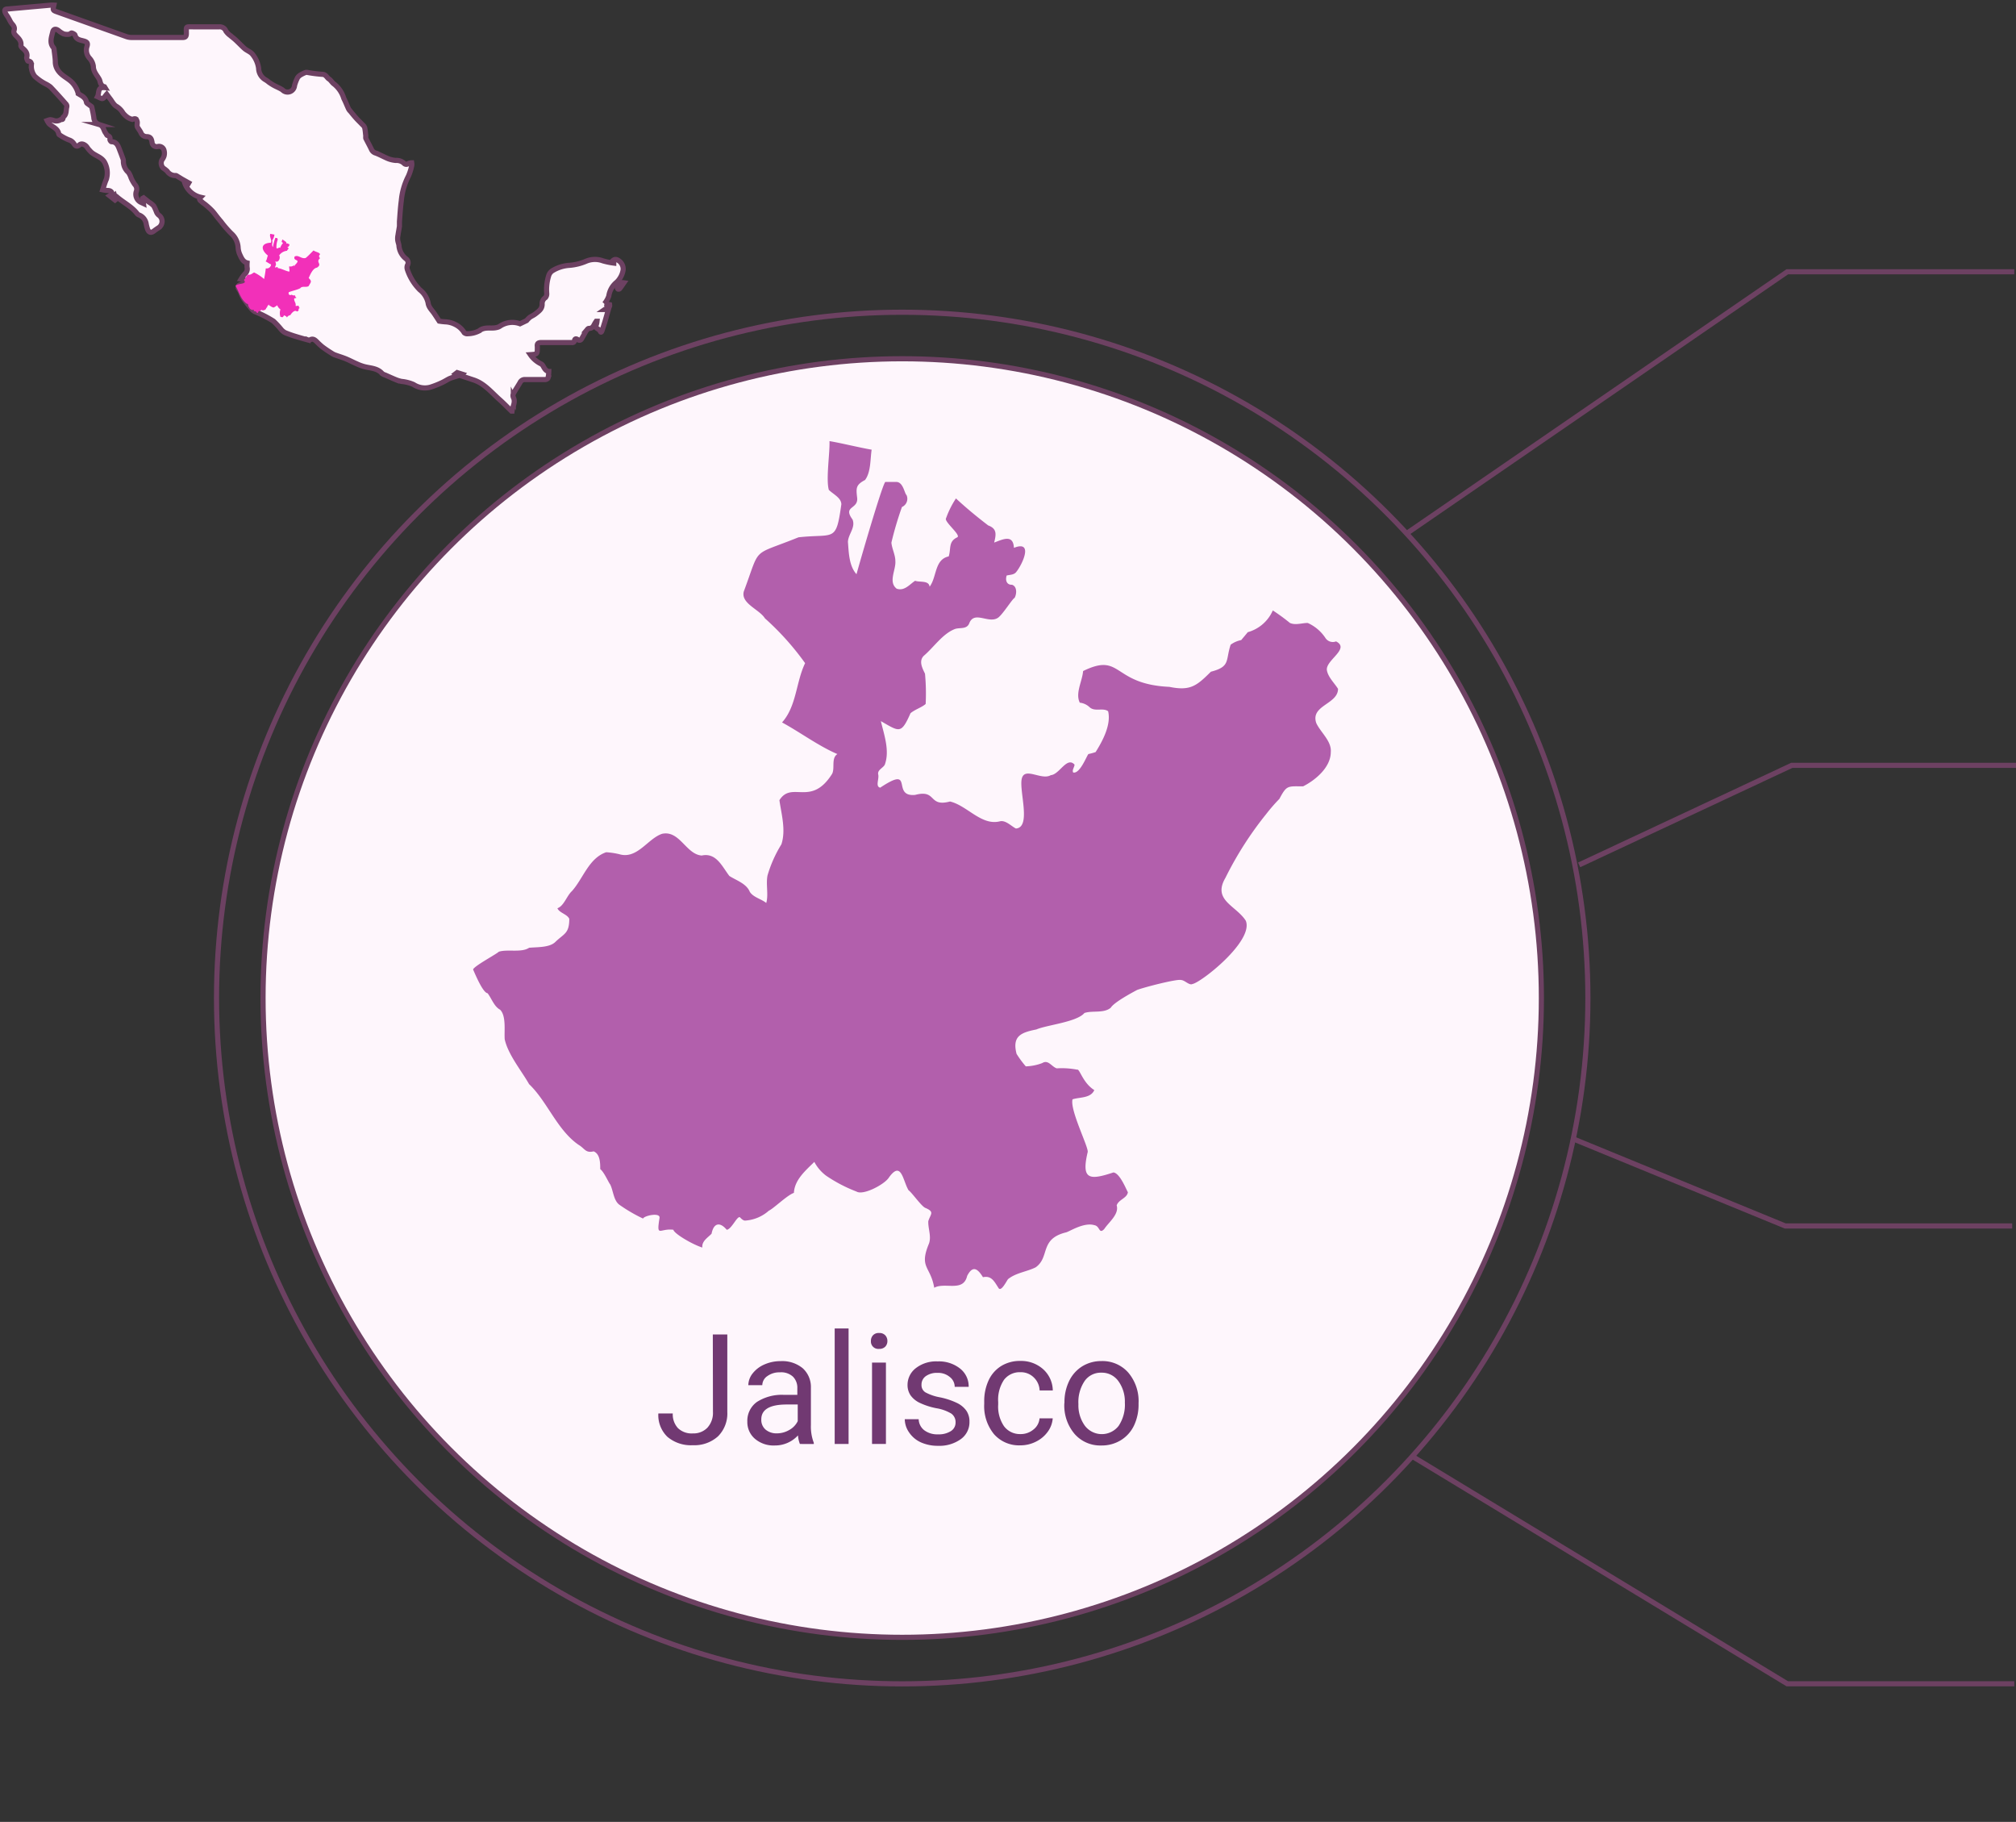 <svg xmlns="http://www.w3.org/2000/svg" viewBox="0 0 306.04 276.52"><rect x="0" y="0" width="306.04" height="276.52" fill="#333333" stroke="none"/><defs><style>.cls-1{fill:#fef6fc;}.cls-1,.cls-2,.cls-3{stroke:#6d4162;stroke-miterlimit:10;stroke-width:0.78px;}.cls-2,.cls-3{fill:none;}.cls-3{isolation:isolate;}.cls-4{fill:#713972;}.cls-5{fill:#b25fac;}.cls-6{fill:#f230b9;}</style></defs><g id="estados"><circle class="cls-1" cx="136.96" cy="151.48" r="97.03"/><circle class="cls-2" cx="136.96" cy="151.48" r="104.09"/><polyline class="cls-3" points="213.34 81.1 271.32 41.25 305.78 41.25"/><polyline class="cls-3" points="214.19 220.92 271.32 255.56 305.78 255.56"/><polyline class="cls-3" points="239.72 131.27 272.01 116.16 306.47 116.16"/><polyline class="cls-3" points="238.56 172.75 271 186.07 305.46 186.07"/><path class="cls-4" d="M108.21,202.54h2.2v11.77A4.89,4.89,0,0,1,109,218a5.35,5.35,0,0,1-3.82,1.35,5.53,5.53,0,0,1-3.86-1.27,4.57,4.57,0,0,1-1.38-3.55h2.19a3.08,3.08,0,0,0,.79,2.23,3,3,0,0,0,2.26.8,2.94,2.94,0,0,0,2.2-.86,3.33,3.33,0,0,0,.85-2.4Z"/><path class="cls-4" d="M121.43,219.16a4.34,4.34,0,0,1-.29-1.3,4.72,4.72,0,0,1-3.52,1.53,4.35,4.35,0,0,1-3-1,3.32,3.32,0,0,1-1.17-2.61,3.51,3.51,0,0,1,1.46-3,7,7,0,0,1,4.13-1.07h2v-1a2.38,2.38,0,0,0-.66-1.76,2.64,2.64,0,0,0-2-.66,3.07,3.07,0,0,0-1.89.57,1.69,1.69,0,0,0-.77,1.38h-2.12a2.94,2.94,0,0,1,.65-1.78,4.55,4.55,0,0,1,1.78-1.36,6,6,0,0,1,2.48-.51,4.89,4.89,0,0,1,3.34,1.07,3.83,3.83,0,0,1,1.25,2.94v5.68a6.93,6.93,0,0,0,.44,2.71v.18Zm-3.5-1.61a3.72,3.72,0,0,0,1.88-.51,3.07,3.07,0,0,0,1.29-1.34v-2.53h-1.65q-3.89,0-3.88,2.27a1.92,1.92,0,0,0,.66,1.55A2.56,2.56,0,0,0,117.93,217.55Z"/><path class="cls-4" d="M128.82,219.16h-2.11V201.63h2.11Z"/><path class="cls-4" d="M132.21,203.54a1.25,1.25,0,0,1,.31-.87,1.16,1.16,0,0,1,.93-.35,1.2,1.2,0,0,1,.94.35,1.26,1.26,0,0,1,.32.87,1.21,1.21,0,0,1-.32.85,1.23,1.23,0,0,1-.94.34,1.12,1.12,0,0,1-1.24-1.19Zm2.28,15.62h-2.11V206.81h2.11Z"/><path class="cls-4" d="M145.06,215.88a1.57,1.57,0,0,0-.65-1.33,6.37,6.37,0,0,0-2.25-.81,10.67,10.67,0,0,1-2.54-.82,3.6,3.6,0,0,1-1.39-1.14,2.77,2.77,0,0,1-.46-1.58,3.2,3.2,0,0,1,1.29-2.57,5,5,0,0,1,3.28-1,5.15,5.15,0,0,1,3.41,1.09,3.43,3.43,0,0,1,1.3,2.77h-2.12a1.89,1.89,0,0,0-.74-1.49,2.73,2.73,0,0,0-1.85-.63,2.9,2.9,0,0,0-1.8.5,1.55,1.55,0,0,0-.65,1.31,1.27,1.27,0,0,0,.6,1.15,7.41,7.41,0,0,0,2.19.75,11.11,11.11,0,0,1,2.56.84,3.73,3.73,0,0,1,1.45,1.18,2.88,2.88,0,0,1,.48,1.69,3.15,3.15,0,0,1-1.33,2.65,5.56,5.56,0,0,1-3.43,1,6.24,6.24,0,0,1-2.63-.53A4.3,4.3,0,0,1,138,217.4a3.55,3.55,0,0,1-.65-2h2.11a2.2,2.2,0,0,0,.85,1.68,3.28,3.28,0,0,0,2.1.62,3.41,3.41,0,0,0,1.92-.48A1.51,1.51,0,0,0,145.06,215.88Z"/><path class="cls-4" d="M154.87,217.66a3,3,0,0,0,2-.68,2.4,2.4,0,0,0,.94-1.71h2a3.92,3.92,0,0,1-.73,2,4.81,4.81,0,0,1-1.8,1.53,5.19,5.19,0,0,1-2.38.57,5.06,5.06,0,0,1-4-1.69,6.7,6.7,0,0,1-1.49-4.6v-.35a7.46,7.46,0,0,1,.66-3.21,5.06,5.06,0,0,1,1.9-2.18,5.39,5.39,0,0,1,2.93-.78,5,5,0,0,1,3.45,1.25,4.42,4.42,0,0,1,1.47,3.23h-2a2.88,2.88,0,0,0-.91-2,2.78,2.78,0,0,0-2-.77,3,3,0,0,0-2.5,1.16,5.42,5.42,0,0,0-.88,3.35v.4a5.29,5.29,0,0,0,.88,3.28A3,3,0,0,0,154.87,217.66Z"/><path class="cls-4" d="M161.59,212.87a7.33,7.33,0,0,1,.71-3.26,5.37,5.37,0,0,1,2-2.24,5.46,5.46,0,0,1,2.9-.79,5.21,5.21,0,0,1,4.08,1.75,6.7,6.7,0,0,1,1.56,4.64v.15a7.4,7.4,0,0,1-.69,3.24,5.28,5.28,0,0,1-2,2.23,5.5,5.5,0,0,1-2.95.8,5.17,5.17,0,0,1-4.07-1.75,6.66,6.66,0,0,1-1.56-4.62Zm2.12.25a5.26,5.26,0,0,0,1,3.3,3.23,3.23,0,0,0,5.1,0,5.77,5.77,0,0,0,.95-3.53,5.29,5.29,0,0,0-1-3.29,3.08,3.08,0,0,0-2.57-1.26,3,3,0,0,0-2.52,1.24A5.74,5.74,0,0,0,163.71,213.12Z"/><path id="JAL" class="cls-5" d="M164.42,101.85c5.93-2.91,4.35,2,13.1,2.4,3.18.65,4.14-.15,6.3-2.3,3-.77,2.2-1.69,3-4.1a4,4,0,0,1,1.6-.7c.25-.3.76-.9,1-1.2a5.85,5.85,0,0,0,3.8-3.3,30.35,30.35,0,0,1,2.6,1.9c.85.38,1.83,0,2.7,0a6.29,6.29,0,0,1,2.7,2.3,1.34,1.34,0,0,0,1.6.5c2.16,1.1-1.49,2.79-1.4,4.3.14,1.09,1.14,2,1.7,2.9,0,2.35-4.23,2.49-3.3,5.2.65,1.41,2.35,2.73,2.2,4.4,0,2.31-2.32,4.25-4.2,5.2-2.36,0-2.48-.21-3.6,1.9a26,26,0,0,0-2,2.3,52.57,52.57,0,0,0-6.2,9.7c-2,3.41,1.64,4.19,3.1,6.5,1.24,3.08-6.8,9.39-8.1,9.6-.48.25-1.16-.58-1.7-.6-.53-.22-5.48,1.05-6.7,1.5-.46.25-3.48,1.83-4,2.7-1.06.89-2.79.39-4,.8-1.15,1.38-5.7,1.81-7.3,2.5-2.31.46-3.7,1-3,3.7a15.07,15.07,0,0,0,1.4,1.9,7.72,7.72,0,0,0,2.5-.5c.92-.57,1.41.55,2.2.8a12.39,12.39,0,0,1,3.1.2c.38-.17.84,2,2.6,3.1-.54,1.25-2.19,1.05-3.3,1.4-.45,1.57,2.45,7.28,2.3,8-1,4.2.23,4.32,3.9,3.1,1,.09,2,2.71,2.2,3-.13.92-1.42,1.11-1.7,2,.39,1.36-1.21,2.55-1.9,3.6-.83.83-.61-.46-1.5-.6-1.61-.48-3.8,1-4.3,1.1-4.06,1-2.4,3.75-4.6,5.3-1.32.67-3,.82-4.2,1.8-.25.34-1,1.86-1.4,1.4-.63-.94-1.05-2-2.4-1.7-.8-1.3-1.55-1.85-2.4-.2-.59,2.53-3.35.9-5,1.8-.56-3.3-2.34-3-.8-6.7.4-1.09-.15-2.29-.1-3.4.33-1.09,1-1.39-.4-2-.57-.15-2.09-2.36-2.6-2.7-.88-1.48-1.08-4.6-3-1.9-.64,1-3.86,2.73-4.9,2.1a22.37,22.37,0,0,1-4.6-2.4,6.26,6.26,0,0,1-1.8-2.1c-1.34,1.32-3,2.72-3.1,4.7-1,.33-3.12,2.41-3.8,2.7a6,6,0,0,1-3.5,1.5c-.35.08-.68-.27-.9-.5-.43-.21-1.27,1.84-2,1.9-1.06-1.27-2-1-2.3.6-.58.61-1.51,1.12-1.4,2.1-1.53-.48-4.3-2.12-4.4-2.7-2.07-.27-2.59,1.28-2.1-1.8.13-.88-2.34-.34-2.5.1a23.7,23.7,0,0,1-3.6-2.1c-.89-.65-.93-2.2-1.4-3.1-.2-.19-.92-1.89-1.5-2.3,0-.89,0-2.29-1-2.7-1.25.3-1.35-.45-2.3-1-3.26-2.26-4.75-6.59-7.5-9.2-1.17-2.06-3.18-4.47-3.7-6.8-.1-1.23.26-3.55-.7-4.5-.92-.49-1.29-1.71-1.9-2.5-.75-.07-2-3.17-2.2-3.6.1-.5,3.56-2.34,3.9-2.7,1.3-.42,3.45.18,4.6-.6,1.17-.12,3.12,0,4-.9,1.32-1.27,2.1-1.25,2.1-3.5-.34-.72-1.51-.89-1.8-1.6,1-.35,1.42-1.9,2.2-2.6,1.72-1.92,2.56-5,5.2-5.9a11.6,11.6,0,0,1,2,.3c2.72.81,4.33-2.4,6.5-3.1,2.66-.56,3.63,3.12,6,3.3,2.21-.48,3.09,1.65,4.2,3.1,1.06.68,2.59,1.15,3.1,2.4.53.85,1.76,1.09,2.5,1.7.37-1.25-.08-2.87.2-4.2a19.25,19.25,0,0,1,2.1-4.7c.71-2.16,0-4.58-.3-6.7,1.88-3,4.8,1.09,8-4,.45-.87-.17-2.38.8-3-2.81-1.19-5.72-3.35-8.4-4.8,2.21-2.47,2.1-6.1,3.5-9a41.48,41.48,0,0,0-6.1-6.8c-.84-1.37-3.72-2.26-3.2-4.1,2.62-7,1-5.25,8.3-8.2,5.47-.6,5.68.86,6.5-5,0-1-1.26-1.55-1.9-2.2-.46-1.65.18-5.65.1-7.4,1.8.3,4.61,1,6.4,1.3-.22,1.44-.1,3.39-1,4.6-1.42.75-1.37,1.24-1.2,2.7.2,1.79-2.24,1.2-.7,3.3.49,1.23-.66,2.22-.7,3.4.13,1.61.16,3.64,1.3,4.9,1.14-4.08,4.14-14.27,4.4-14h1.7c1,.06,1.19,1.75,1.5,2a1.36,1.36,0,0,1-.7,1.8,52.37,52.37,0,0,0-1.6,5.4c.07.9.6,1.86.6,2.8.11,1.35-1.12,3.17.2,4.2,1.19.41,2-.69,2.8-1.2.69.26,2.09-.1,2.2.9,1.12-1.48.72-4.13,2.9-4.6.38-1.21-.08-2.25,1.3-2.9.63-.33-2.08-2.4-1.7-2.9a13.8,13.8,0,0,1,1.5-3c1.5,1.4,3.27,2.86,4.9,4.1,1.36.5,1.2,1.38.9,2.6,1.32-.49,2.89-1.3,3,.8,3-1.19,1.3,2.46.4,3.6-.34.52-1,.47-1.5.6-.24.7,0,1.44.8,1.4.8.25.74,1.39.4,2-.32.11-1.76,2.46-2.5,3-1.44,1-3.64-1.17-4.4.9-.39.88-1.37.58-2.1.8-1.9.69-3.27,2.81-4.8,4.1-.77.8-.21,1.85.2,2.7a32.16,32.16,0,0,1,.1,4.6c-.61.53-1.68.86-2.3,1.4-1.43,3.24-1.69,2.8-4.5,1.2.49,2.08,1.37,4.49.6,6.6-.26.53-1.16.8-1,1.5s-.47,1.83.3,2c5.32-3.54,1.58,1.44,5.3,1.1,3.35-.89,1.93,1.89,5.3,1,2.62.62,4.78,3.74,7.6,3,.86-.18,1.69.74,2.4,1.1,2.4-.17.43-5.81.9-7.6s3,.34,4.4-.5c1.31-.09,2.43-2.88,3.6-1.6,0,.37-.42.84-.2,1.2,1,.23,2-2.41,2.3-2.8a10.52,10.52,0,0,0,1.1-.3c1.06-1.68,2.39-4.16,1.9-6.2-.77-.58-2,.12-2.8-.6a2.59,2.59,0,0,0-1.5-.7c-.72-1.44.39-3.29.5-4.8Z"/><path class="cls-1" d="M94.07,42.29a3.19,3.19,0,0,0,.53-1.36A1.53,1.53,0,0,0,94,39.62c-.42-.31-.74-.36-1.12.11l.29.08,0,.12a11.22,11.22,0,0,1-1.65-.34,3.48,3.48,0,0,0-2.58.07,8,8,0,0,1-2.47.61,5.56,5.56,0,0,0-2.64.84,1.41,1.41,0,0,0-.5.63A7.05,7.05,0,0,0,83,44.59a.88.88,0,0,1-.2.58,1.09,1.09,0,0,0-.5,1c0,.7-.43,1-.89,1.37s-.69.41-1,.64a4.27,4.27,0,0,0-.47.48h0l-1,.48h0a3.35,3.35,0,0,0-3,.34,1.34,1.34,0,0,1-.5.22c-.88.24-1.85-.18-2.71.52a3.91,3.91,0,0,1-1.73.43.65.65,0,0,1-.53-.16,3.25,3.25,0,0,0-1.32-1.22,3.61,3.61,0,0,0-1.47-.42,9,9,0,0,1-1-.11c-.28-.42-.51-.79-.76-1.15-.34-.51-.85-.94-.93-1.61A3.42,3.42,0,0,0,63.75,44a7.79,7.79,0,0,1-1.91-3.09,1,1,0,0,1,0-.63.74.74,0,0,0-.2-1,2.81,2.81,0,0,1-1.07-1.9c0-.32-.17-.63-.2-1a2.39,2.39,0,0,1,.05-.7c.06-.45.16-.9.22-1.35,0-.23,0-.47,0-.7.08-1.05.14-2.11.28-3.16A10.11,10.11,0,0,1,62,26.73a7.55,7.55,0,0,0,.5-1.59,1.27,1.27,0,0,0,0-.43,1.36,1.36,0,0,0-.51.11.46.46,0,0,1-.67-.05,1.67,1.67,0,0,0-1.24-.42,4.23,4.23,0,0,1-1.12-.25c-.64-.26-1.25-.61-1.9-.86a1,1,0,0,1-.65-.52c-.27-.58-.59-1.15-.88-1.73a1.36,1.36,0,0,1,0-.36c-.05-.42-.08-.85-.17-1.26A1.18,1.18,0,0,0,55,18.9c-.3-.32-.62-.62-.91-.94s-.6-.7-.89-1.06a1.4,1.4,0,0,1-.28-.36c-.25-.53-.46-1.09-.73-1.61a4.42,4.42,0,0,0-1.45-2.16c-.31-.2-.5-.6-.81-.79s-.45-.69-1-.7A20.29,20.29,0,0,1,46.7,11a.67.67,0,0,0-.31,0,4.68,4.68,0,0,0-.64.3,1.59,1.59,0,0,0-.57.48,6,6,0,0,0-.47,1.21,1.06,1.06,0,0,1-1.82.66c-.4-.28-.88-.45-1.31-.69a7.71,7.71,0,0,1-.77-.49,4.71,4.71,0,0,0-.45-.33,2.06,2.06,0,0,1-1.1-1.78,4.26,4.26,0,0,0-.93-2.12c-.28-.37-.82-.54-1.19-.86s-.93-.91-1.41-1.35c-.25-.23-.53-.43-.78-.65a2.62,2.62,0,0,1-.66-.67,1,1,0,0,0-1-.64c-1.34,0-2.68,0-4,0-1.15,0-1-.1-1,1,0,.47-.13.63-.61.62-2.54,0-5.08,0-7.62,0a2.57,2.57,0,0,1-.83-.12L8.77,1.84C8,1.57,8,1.56,8.18.78a4.09,4.09,0,0,0-.5,0l-6.47.58c-.52,0-.59.19-.36.67a2.8,2.8,0,0,0,.3.46L1.44,3a3,3,0,0,0,.34.57c.28.31.51.6.35,1.06-.1.31.06.54.29.78.4.41.87.82.75,1.52,0,.09.1.24.19.32.46.4.89.78.69,1.5,0,.15.13.52.22.53.46,0,.51.33.49.65a2.44,2.44,0,0,0,.52,1.65,7.29,7.29,0,0,0,1.65,1.16,4.11,4.11,0,0,1,.73.46c.82.86,1.61,1.74,2.39,2.63a.49.49,0,0,1,.09.39c-.14.53,0,1.14-.54,1.55-.06.06,0,.2-.08.31s-.22,0-.29.07a1.18,1.18,0,0,1-1.12.12,1.71,1.71,0,0,0-.5-.1,2.64,2.64,0,0,0-.46.13,2.59,2.59,0,0,0,.3.48c.51.5,1.33.7,1.47,1.56a.28.28,0,0,0,.16.16,7.17,7.17,0,0,0,1.36.73,1.36,1.36,0,0,1,.78.58c.19.27.4.56.82.19s1,.05,1.2.38a3,3,0,0,0,.43.52c.59.71,1.61.82,2.15,1.64a3.36,3.36,0,0,1,.33,2.66c-.22.49-.36,1-.56,1.61a5.24,5.24,0,0,0,.71.1c.39,0,.69.12.74.58l-.39.23.81.64.12-.1-.18-.57a.85.85,0,0,1,.27.13c1,.9,2.33,1.51,3.18,2.64a.89.89,0,0,0,.35.21,1.75,1.75,0,0,1,1,1.35,5.7,5.7,0,0,0,.22.81c.21.49.53.55.95.23.24-.19.5-.36.76-.53a1.15,1.15,0,0,0,0-1.86,1.14,1.14,0,0,1-.37-.49,6.73,6.73,0,0,0-.43-.94,3.48,3.48,0,0,0-.73-.57l-.8-.64-.12.07.1.79h0l-.45-.21a1.37,1.37,0,0,1-.66-1.56A1,1,0,0,0,20.46,28,5.64,5.64,0,0,1,19.9,27a3.45,3.45,0,0,0-.39-.82,2.24,2.24,0,0,1-.78-1.7.92.92,0,0,0-.07-.4c-.19-.53-.39-1.05-.59-1.57s-.47-1-1.14-1c-.09,0-.26-.25-.24-.35.06-.34-.09-.48-.37-.6-.12,0-.17-.23-.27-.35-.34-.41-.31-1.11-1-1.31a1.17,1.17,0,0,1-.81-1.09c-.08-.52-.18-1-.31-1.55,0-.13-.25-.22-.37-.33s-.4-.24-.43-.39c-.12-.75-.73-1-1.25-1.32a3.79,3.79,0,0,0-1-1.77c-.62-.6-1.46-.93-2-1.67a2.3,2.3,0,0,1-.48-1.27c0-.69-.13-1.38-.2-2.07a.45.45,0,0,0-.12-.25C7.5,6.48,7.81,5.65,8,4.87c.1-.49.46-.54.87-.24a3.27,3.27,0,0,0,.78.51,1.92,1.92,0,0,0,.83.06c.14,0,.3-.22.42-.19s.45.17.49.32c.18.68.72.73,1.28.88s.71.33.52.89a1.8,1.8,0,0,0,.43,1.77,2.27,2.27,0,0,1,.55,1.19c0,.85.58,1.37.91,2,.1.2.12.43.21.63a1,1,0,0,0,.27.35.91.91,0,0,0,.3.13l.08.13c-1.19-.14-.84.79-1.14,1.37.29.12.58.34.79.28s.37-.38.61-.65c.18.24.36.5.55.74s.53.88.91,1.09a2.87,2.87,0,0,1,1,1,3.31,3.31,0,0,0,.77.72,2.35,2.35,0,0,0,.65.27c.18-.07.42-.14.55-.05a.82.82,0,0,1,.21.51c0,.21-.06.46,0,.64s.39.58.54.89a.94.94,0,0,0,.86.63c.63,0,.75.35.84.85a.7.7,0,0,0,.91.64.78.78,0,0,1,.9.55,1.63,1.63,0,0,1,0,.95,2.17,2.17,0,0,1-.32.57,1.08,1.08,0,0,0,.21,1.21,4.61,4.61,0,0,1,.6.47,1.44,1.44,0,0,0,1.31.66.57.57,0,0,1,.21.1l.75.46,1,.56-.07.12L28,27.64a3.36,3.36,0,0,0,2.46,2.3c-.37.38,0,.52.2.71s.42.31.62.49a10.65,10.65,0,0,1,1,.93c.34.39.64.83,1,1.25.09.12.19.23.29.35a17,17,0,0,0,1.52,1.75,3.09,3.09,0,0,1,1.06,2.2,3,3,0,0,0,.25,1c.25.54.49,1.12,1.11,1.28a4.52,4.52,0,0,0,0,.68,1,1,0,0,1-.34,1,5.46,5.46,0,0,0-.57.78,3,3,0,0,1,.47.12c.13.08.24.19.36.28-.1.1-.18.24-.3.3a4.71,4.71,0,0,1-.54.12c-.48.12-.57.37-.28.77a2.67,2.67,0,0,1,.22.41,6.86,6.86,0,0,0,.45.95,14.44,14.44,0,0,0,1,1.3,2.51,2.51,0,0,0,.67.67,17.49,17.49,0,0,1,2.86,1.46A12.72,12.72,0,0,1,42.68,50a2,2,0,0,0,.62.5,17.32,17.32,0,0,0,1.71.6c.58.18,1.17.34,1.75.5a.36.36,0,0,0,.27,0c.49-.29.79,0,1.1.31a10.27,10.27,0,0,0,.77.71c.48.37,1,.71,1.47,1a2.14,2.14,0,0,0,.45.24c.57.21,1.15.38,1.71.61s1.09.52,1.65.76a7.35,7.35,0,0,0,1,.38c1,.29,2.08.22,2.84,1.09a1.45,1.45,0,0,0,.45.22c.57.25,1.13.51,1.7.74a5.36,5.36,0,0,0,.78.23,6,6,0,0,1,1.83.47,3.12,3.12,0,0,0,2.54.41,13.5,13.5,0,0,0,1.82-.72c.37-.17.71-.4,1.08-.58a6.49,6.49,0,0,1,.74-.26l.58-.18-.4-.28.26-.2.79.25-.22.23,1.9.63c1.64.53,2.69,1.85,3.91,2.94.65.57,1.24,1.19,1.86,1.79l.09,0c.08-.69.57-1.33.2-2.07a.74.74,0,0,1,0-.56c.3-.57.66-1.1,1-1.67a.78.78,0,0,1,.81-.48c1,0,2,0,3,0,.16,0,.41-.11.45-.23a5.15,5.15,0,0,0,.12-1s0,0-.07,0c-.42-.13-.6-.48-.8-.84a.82.82,0,0,0-.4-.36,4.22,4.22,0,0,1-1.53-1.35c1.06-.07,1.06-.07,1.06-1.13a.33.33,0,0,0,0-.1c-.07-.48.15-.61.62-.61,1.49,0,3,0,4.49,0,.22,0,.47.06.53-.29s.29-.3.5-.15.43.12.57-.11c.24-.39.45-.8.67-1.19-.11.14-.25.28-.35.43.1-.15.24-.29.35-.43h0l0,0h0c.14-.14.29-.41.43-.4.47,0,.66-.25.83-.6a4.94,4.94,0,0,1,.3-.49l.12,0a2.88,2.88,0,0,1-.1.51c-.12.27-.1.47.18.62a2.69,2.69,0,0,1,.33.26l.06.06h0c.13.4.24.1.28,0,.16-.43.29-.88.43-1.32.18-.62.36-1.24.55-1.91H91.8c.35-.24.82-.23.74-.74l-.78-.14a3.78,3.78,0,0,0,.66-1.17,3.3,3.3,0,0,1,1.08-2A2.72,2.72,0,0,0,94.07,42.29Z"/><path class="cls-1" d="M93.71,43.65a.29.29,0,0,0,.12.23.25.25,0,0,0,.24-.06c.21-.27.4-.56.64-.9C94,42.82,93.65,43.12,93.71,43.65Z"/><path id="MEX2719" class="cls-6" d="M44.77,38.92c.54-.27,1,.43,1.64.23.46-.37.75-.72,1.19-1.14.32.26.83.24,1,.59a.34.34,0,0,0,0,.58c-.77.65.41.86-.48,1.44-.62.09-1,1-1.26,1.58.57.55.3.63,0,1.22-.38.26-1-.07-1.28.33-.55.27-1.16.37-1.74.6-.12.33.14.55.44.38a.68.68,0,0,0,.5.1c.08.12,0,.27.21.32,0,.12-.22.1-.32.14-.09.43.32.69.2,1.13.14.06.31-.05.44,0s0,.26.18.29c0,.11-.21.12-.16.28s-.14.26-.25.29c-.34-.32-.81.23-1,.54-.23.07-.41.14-.5.35-.11-.06-.13-.24-.29-.2-.13-.25-.22,0-.32.12s-.28,0-.4,0a1.81,1.81,0,0,1,0-1.13,1.39,1.39,0,0,1-.49-.63,2.73,2.73,0,0,1-.52.34c-.26,0-.49-.23-.73-.34,0,0,0-.08,0-.11a.72.72,0,0,0-.3.46c-.12,0-.12.16-.19.25s-.43.28-.63.1c-.12,0-.12.13-.18.2s-.12-.11-.18-.06-.19.18-.18.32c-.1,0-.3-.06-.3-.2-.21-.12-.42.06-.34-.28a.37.37,0,0,0-.24.05c-.26-.12-.44-.22-.49-.51l-.1,0c0-.12,0-.49-.23-.44-.95-.69-1.16-1.81-1.71-2.72.27-.44,1.91-.17,1.25-.91.28-.13.46-.93.79-.78l0,0c.3,0,.51-.21.77-.35a6.91,6.91,0,0,1,1.52,1,16,16,0,0,0,.26-1.62.66.66,0,0,0,.8-.59c-.28-.12-.56-.33-.83-.47.22-.24.21-.6.35-.88-1.08-.87-1.15-1.89.45-1.95.19-.48-.26-.83-.09-1.35l.63.12a1.89,1.89,0,0,1-.34.89c.13.3-.15.68.11,1a7.14,7.14,0,0,1,.38-1.43c.06.11.22,0,.28.09s0,.14.09.16a3.08,3.08,0,0,0-.21,1.32c.14.24.42-.23.55,0a2.53,2.53,0,0,1,.43-.74c0-.06,0-.09-.07-.08s-.06-.11-.13-.13a1.17,1.17,0,0,1,.16-.36c.16.23.66.34.57.65.12,0,.29-.11.29.08.33-.13.11.45-.1.41a.17.17,0,0,0,0,.12c.35.09-.07.28-.09.47a1.65,1.65,0,0,0-1.2.7c.27.41-.15,1.22-.59.88.06.24.2.57,0,.75a.89.89,0,0,0,0,.23c.15,0,.37-.26.37.07.6.07,1.15.43,1.75.54.11-.25-.06-.56,0-.81a.77.77,0,0,0,.72-.17c.07,0,0,.1,0,.15s.13-.06.11-.14c1.12-1.08-.36-.49,0-1.36Z"/></g></svg>